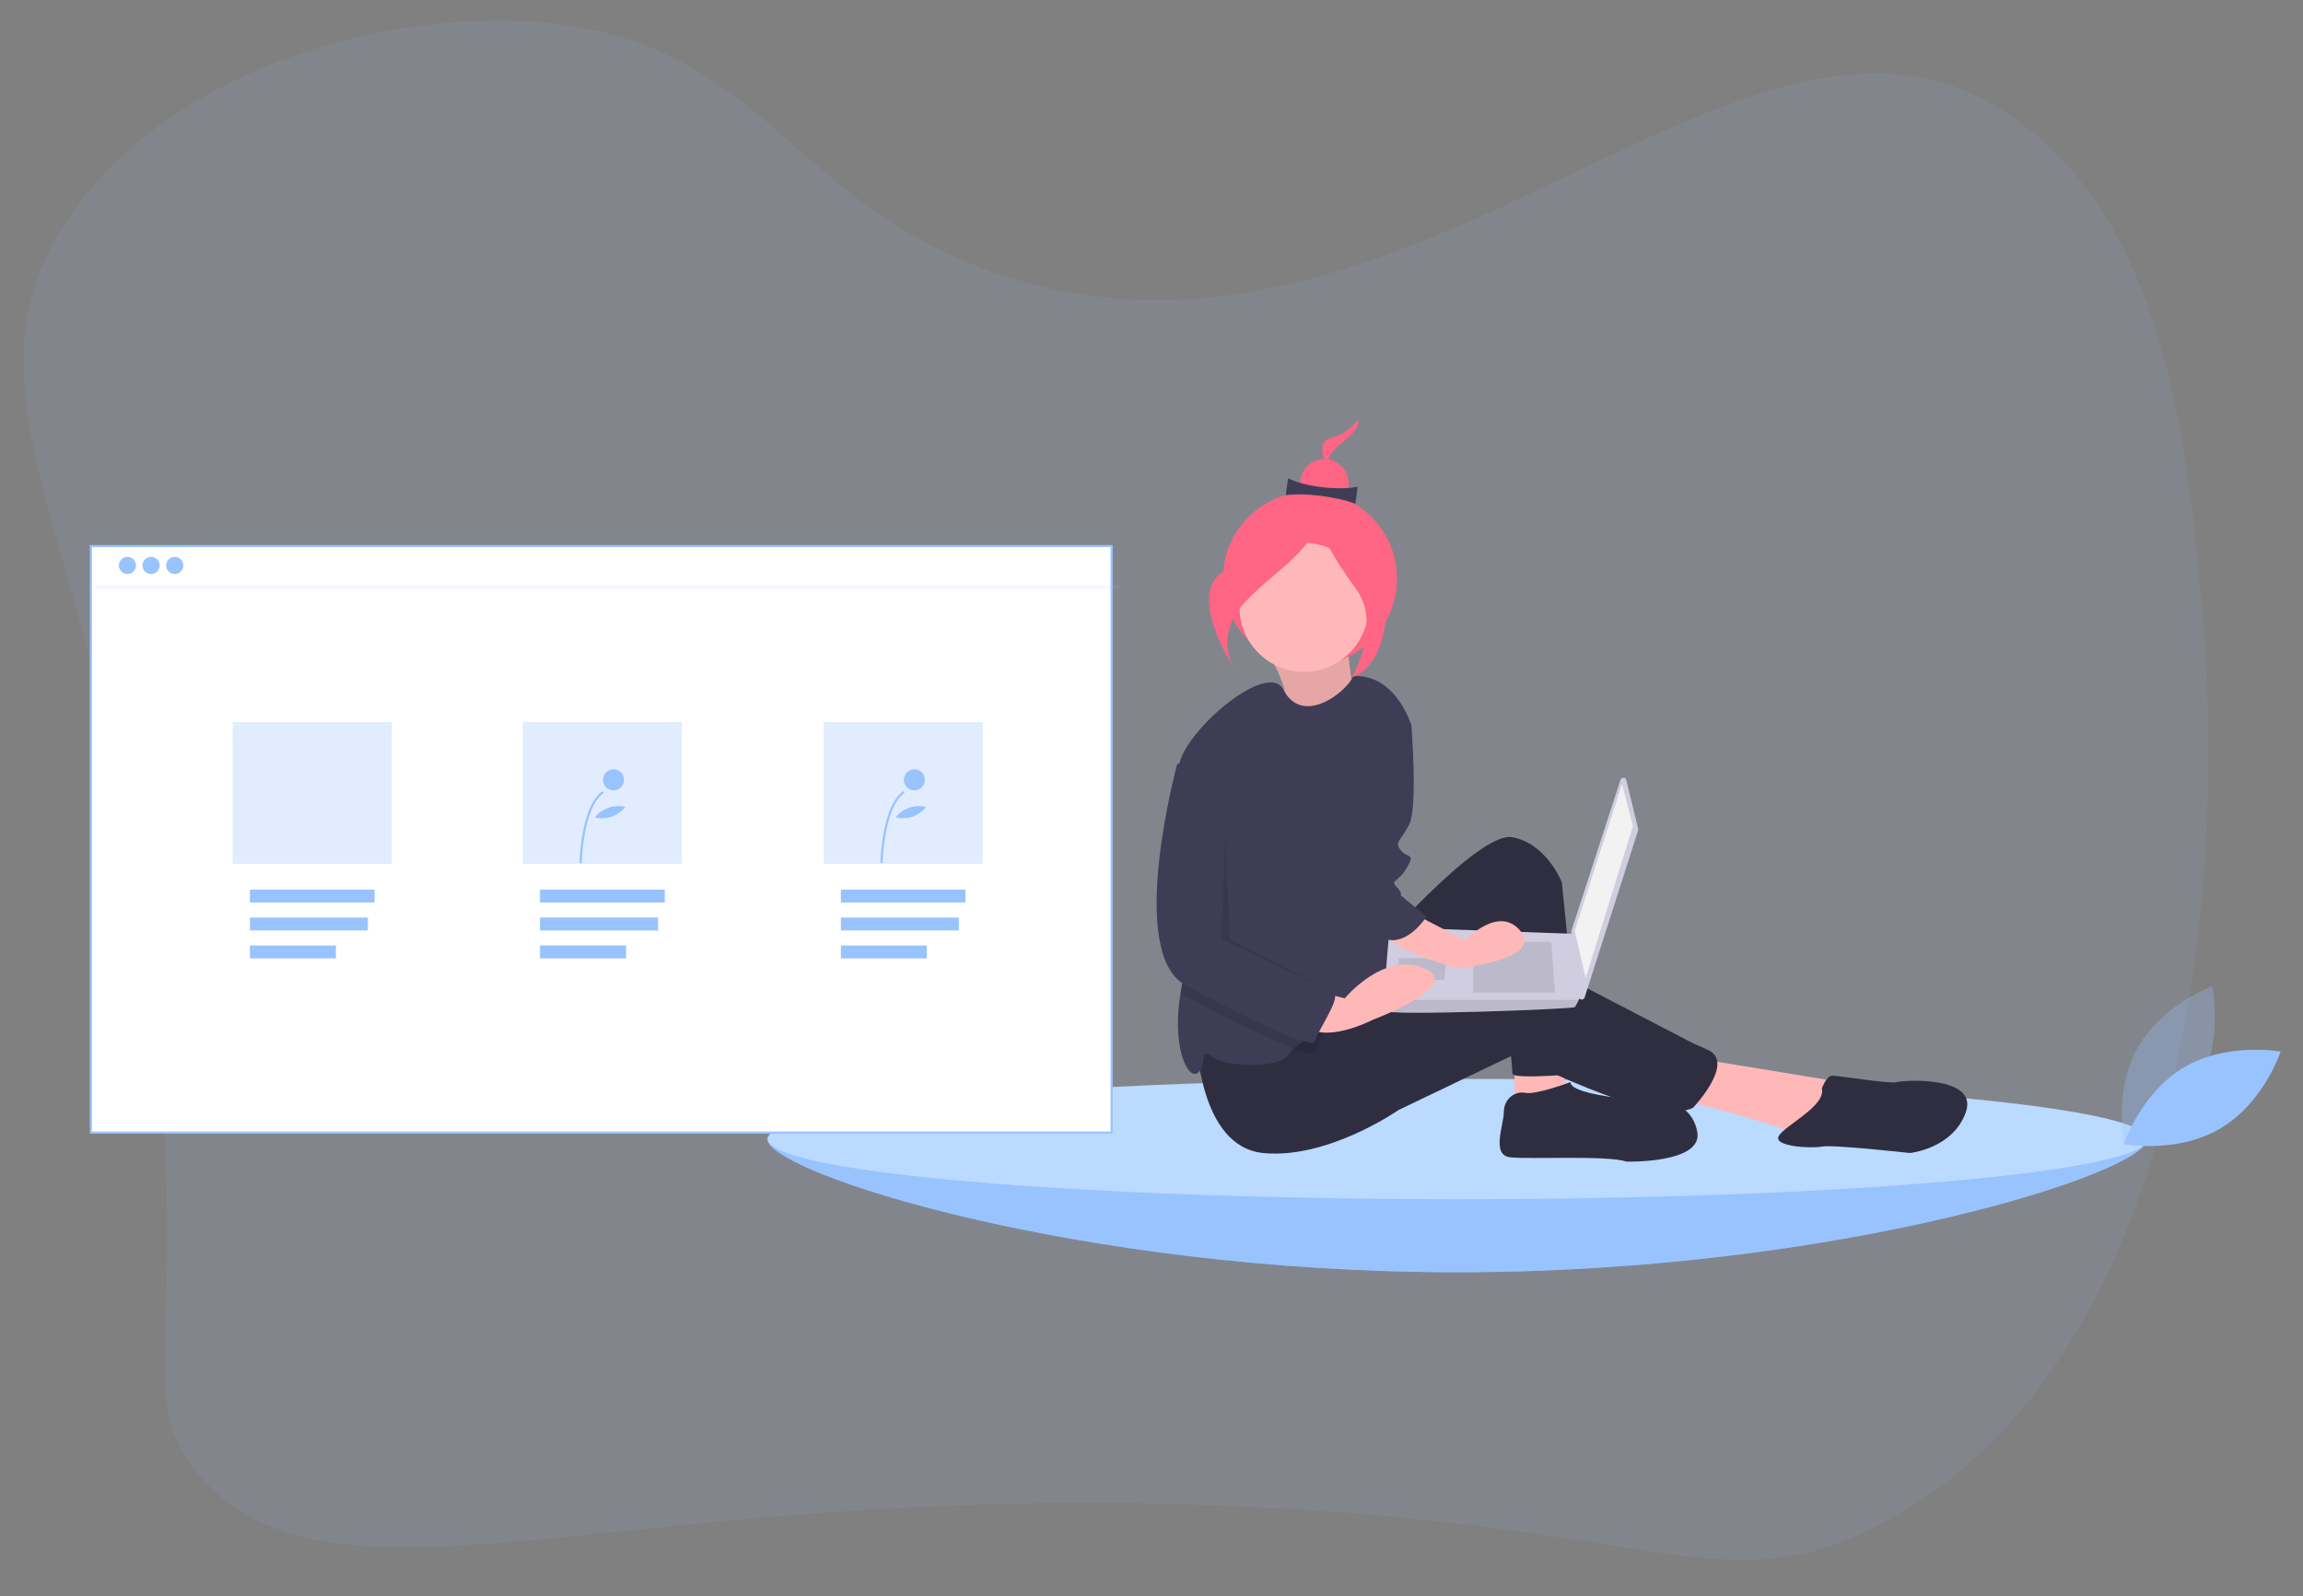 <?xml version="1.0" encoding="utf-8"?>
<!-- Generator: Adobe Illustrator 23.0.0, SVG Export Plug-In . SVG Version: 6.00 Build 0)  -->
<svg version="1.1" id="e8c09660-db65-4061-a2dc-920e909a0453"
	 xmlns="http://www.w3.org/2000/svg" xmlns:xlink="http://www.w3.org/1999/xlink" x="0px" y="0px" viewBox="0 0 1071.7 742.9"
	 style="enable-background:new 0 0 1071.7 742.9;" xml:space="preserve">
<rect x="0" y="0" width="1071.7" height="742.9" fill="#808080" stroke="none"/>
<style type="text/css">
	.st0{opacity:0.1;fill:#99C3FF;enable-background:new    ;}
	.st1{fill:#99C3FF;enable-background:new    ;}
	.st2{opacity:0.7;fill:#99C3FF;enable-background:new    ;}
	.st3{fill:#BBDAFF;enable-background:new    ;}
	.st4{fill:#FFFFFF;stroke:#99C3FF;stroke-miterlimit:10;enable-background:new    ;}
	.st5{fill:#FFB8B8;}
	.st6{opacity:0.1;enable-background:new    ;}
	.st7{fill:#FF6584;}
	.st8{fill:#2F2E41;}
	.st9{fill:#3F3D56;}
	.st10{fill:#D0CDE1;}
	.st11{fill:#F2F2F2;}
	.st12{opacity:0.3;fill:#99C3FF;enable-background:new    ;}
	.st13{enable-background:new    ;}
	.st14{fill:#99C3FF;}
</style>
<path class="st0" d="M92.7,686.6c63.7,73.4,195.7,1.6,484.6,14.5c195,8.7,224.4,45.3,295.3,9.6c145.6-73.3,163.7-300.3,152.1-426.7
	c-7.2-78.7-17.2-188.4-97-235.1c-120.1-70.2-269.9,137.8-456.6,80.8C367,97.9,357.8,19.1,251.2,10.4c-74.8-6.1-176.5,24-221.2,94
	c-58.3,91.3,35.1,164.7,46.7,425C81.5,637.1,66.9,657,92.7,686.6z"/>
<path class="st1" d="M999.3,530.2c0,15.5-143.7,62-321,62s-321-46.5-321-62s143.7,6,321,6S999.3,514.7,999.3,530.2z"/>
<path class="st2" d="M999,530.2c0,15.5-143.7,62-321,62s-321-46.5-321-62s143.7,6,321,6S999,514.7,999,530.2z"/>
<ellipse class="st3" cx="678.3" cy="530.2" rx="321" ry="28"/>
<rect x="42.3" y="254.2" class="st4" width="475" height="273"/>
<title>web_development</title>
<path class="st5" d="M589,302.3c0,0,12.9,20.5,8.3,26s34.6,5.7,34.6,5.7s-5.9-29.8-4.2-36.6L589,302.3z"/>
<path class="st6" d="M589,302.3c0,0,12.9,20.5,8.3,26s34.6,5.7,34.6,5.7s-5.9-29.8-4.2-36.6L589,302.3z"/>
<circle class="st7" cx="609.6" cy="269.3" r="40.5"/>
<polygon class="st5" points="704.8,488.7 704.8,512.7 728.8,507.7 726.8,490.7 "/>
<path class="st5" d="M789.8,492.7l67,11l-17,25c0,0-47-16-59-16S789.8,492.7,789.8,492.7z"/>
<path class="st8" d="M637.8,444.7c0,0,50-58,66-55s23,21,23,21l9,89c0,0-32,3-32,0s-6-67-6-67s-47,104-72,35L637.8,444.7z"/>
<path class="st8" d="M556.8,483.7c0,0,1,50,31,53s63-20,63-20l54-25.9c0,0,64,33.9,83,24.9c0,0,20-21,7-27s-1,0-1,0l-77-40
	c0,0-15-4-41,7s-61,16-61,16L556.8,483.7z"/>
<circle class="st5" cx="606.8" cy="282.7" r="30"/>
<path class="st9" d="M649.8,366.7l-2,42c0,0,1,55-8,59c-4.5,2-13.7,6.1-22.1,10.5c-6.3,3.3-12.3,6.8-15.6,9.9
	c-0.9,0.7-1.6,1.6-2.3,2.6c-4,7-30,6-36,1s-2,6-7,8c-4.8,1.9-11.5-13.9-7.4-37.6c0.1-0.8,0.3-1.6,0.4-2.4c4.6-23-2.6-77.9-1.5-99.2
	c0.1-1.6,0.2-3.2,0.5-4.8c3-16,41.3-48.6,48.4-34.7c8.8,17.1,29.1,1.5,32.6-6.3c20-1,27,23,27,23L649.8,366.7z"/>
<path class="st8" d="M730.8,503.7c0,0-16,6-21,5s-10,3-10,9c0,6-6,20,3,21s46-1,54,2c0,0,36,1,33-14c-3-15-18-14-18-14
	S730.8,510.7,730.8,503.7z"/>
<path class="st8" d="M847.8,506.7c0,0,2-6,5-6s27,4,30,3s38-3,32,14c-6,17-26,19-26,19s-36-4-41-3s-23,0-20-5
	S849.8,514.7,847.8,506.7z"/>
<path class="st10" d="M756.8,363.1l5.5,22.6c0.1,0.3,0.1,0.5,0,0.8l-24.9,77.8c-0.2,0.7-1,1.2-1.8,0.9c-0.5-0.2-0.9-0.6-1-1.2
	l-3.4-30.3c0-0.2,0-0.4,0.1-0.6l22.8-70.1c0.2-0.7,1-1.1,1.8-0.9C756.3,362.2,756.7,362.6,756.8,363.1z"/>
<polygon class="st11" points="754.8,365 759.9,384.4 737.9,455.3 732.8,433.3 "/>
<path class="st10" d="M644.2,470.5c0.8,2.5,87.8-0.8,88.6-1.7c0.7-1.1,1.4-2.2,1.9-3.4c0.8-1.7,1.5-3.4,1.5-3.4l-3.4-27.3l-86.1-3.1
	c0,0-2.2,23.2-2.6,33.8C644,467.1,644,468.8,644.2,470.5z"/>
<polygon class="st6" points="721.9,438.4 723.6,462 685.6,462 685.6,438.4 "/>
<polygon class="st6" points="672.9,446 673.1,446 672.1,456.1 650.9,456.1 650.9,446 "/>
<path class="st6" d="M644.2,470.5c0.8,2.5,87.8-0.8,88.6-1.7c0.7-1.1,1.4-2.2,1.9-3.4h-90.6C644,467.1,644,468.8,644.2,470.5z"/>
<path class="st7" d="M632.1,195.1c-3.1,4.4-7.6,7.5-12.8,8.8c-8.9,2.4-0.1,15.8-0.1,15.8s-3.2-4.9,1.4-10S632.8,201,632.1,195.1z"/>
<circle class="st7" cx="616.3" cy="225" r="11.3"/>
<path class="st9" d="M630.7,234.5c-9.2-3.5-24.5-5.2-32.4-4l1.1-7.9c7.6,3.9,22.8,5.8,32.4,4L630.7,234.5z"/>
<path class="st7" d="M612.9,237.3c0,0-11.5,19.2-38.3,26.4s-0.2,47.5-0.2,47.5s-9.7-14.6,4.3-30.2S615,254.8,612.9,237.3z"/>
<path class="st7" d="M613.8,236.1c0,0,11.1,26.3,23.2,28.8s11.2,44.1-7.8,50.3c0,0,13.9-24.4,2-40.8S612,245.2,613.8,236.1z"/>
<path class="st6" d="M617.7,478.2c-2.5,4.7-5.4,9.5-5.9,11.5c-0.3,1.3-4,0.6-9.8-1.6c-11.5-4.4-31.6-14.4-50.3-24.4
	c-0.9-0.5-1.7-1-2.4-1.6c0.1-0.8,0.3-1.6,0.4-2.4c4.6-23-2.6-77.9-1.5-99.2l8.5-2.8l17,16v68c0,0,44,24,47,26
	C622.4,468.7,620.3,473.4,617.7,478.2z"/>
<path class="st5" d="M654.8,423.7l27,14c0,0,16-17,26-4s-29,17-29,17s-34-8-35-19S654.8,423.7,654.8,423.7z"/>
<path class="st5" d="M609.8,460.7l16,4c0,0,18-22,37-14s-24,24-24,24s-23,12-32,2S609.8,460.7,609.8,460.7z"/>
<path class="st9" d="M644.8,328.7c1,1,12,9,12,9s3,38-1,46s-7,8-4,12s7,1,3,8s-8,6-5,9s2,4,2,4l12,10c0,0-7.4,11.7-16.7,10.9
	s-17.3-45.9-17.3-45.9L644.8,328.7z"/>
<path class="st9" d="M556.8,352.7l-9,3c0,0-24,88,4,103s59,30,60,26s12-20,9-22s-47-26-47-26v-68L556.8,352.7z"/>
<polygon class="st6" points="570.3,389.2 568.3,437.2 621.3,462.2 572.3,437.2 "/>
<path class="st1" d="M1016.4,496.8c-20.2,11.9-28.1,35.8-28.1,35.8s24.7,4.6,44.9-7.3c20.2-11.9,28.1-35.8,28.1-35.8
	S1036.6,484.9,1016.4,496.8z"/>
<path class="st12" d="M1023.5,504.2c-11.3,20.5-34.9,29.1-34.9,29.1s-5.3-24.6,5.9-45.1s34.9-29.1,34.9-29.1
	S1034.8,483.7,1023.5,504.2z"/>
<circle class="st1" cx="59.3" cy="263.2" r="4"/>
<circle class="st1" cx="70.3" cy="263.2" r="4"/>
<circle class="st1" cx="81.3" cy="263.2" r="4"/>
<rect x="116.3" y="414.1" class="st1" width="58" height="6"/>
<rect x="116.3" y="427.1" class="st1" width="54.9" height="6"/>
<rect x="116.3" y="440.1" class="st1" width="40" height="6"/>
<g class="st13">
	<rect x="251.3" y="414.1" class="st14" width="58" height="6"/>
	<rect x="251.3" y="427.1" class="st14" width="54.9" height="6"/>
	<rect x="251.3" y="440.1" class="st14" width="40" height="6"/>
	<rect x="251.3" y="414.1" class="st12" width="58" height="6"/>
	<rect x="251.3" y="427.1" class="st12" width="54.9" height="6"/>
	<rect x="251.3" y="440.1" class="st12" width="40" height="6"/>
</g>
<rect x="391.3" y="414.1" class="st1" width="58" height="6"/>
<rect x="391.3" y="427.1" class="st1" width="54.9" height="6"/>
<rect x="391.3" y="440.1" class="st1" width="40" height="6"/>
<rect x="108.3" y="336.1" class="st12" width="74" height="66"/>
<rect x="243.3" y="336.1" class="st12" width="74" height="66"/>
<rect x="383.3" y="336.1" class="st12" width="74" height="66"/>
<path class="st1" d="M270.7,401.8l-1,0c0-1.1,0.6-26.6,10.7-33.6l0.6,0.8C271.3,375.7,270.7,401.5,270.7,401.8z"/>
<circle class="st1" cx="285.5" cy="363" r="4.9"/>
<path class="st1" d="M284.6,380.2c-2.5,0.8-5.2,0.9-7.8,0.3c3.4-4.3,8.9-6.2,14.2-4.9C289.3,377.7,287,379.3,284.6,380.2z"/>
<path class="st1" d="M410.7,401.8l-1,0c0-1.1,0.6-26.6,10.7-33.6l0.6,0.8C411.3,375.7,410.7,401.5,410.7,401.8z"/>
<circle class="st1" cx="425.5" cy="363" r="4.9"/>
<path class="st1" d="M424.6,380.2c-2.5,0.8-5.2,0.9-7.8,0.3c3.4-4.3,8.9-6.2,14.2-4.9C429.3,377.7,427,379.3,424.6,380.2z"/>
<rect x="44.3" y="272.3" class="st0" width="477" height="2"/>
</svg>
